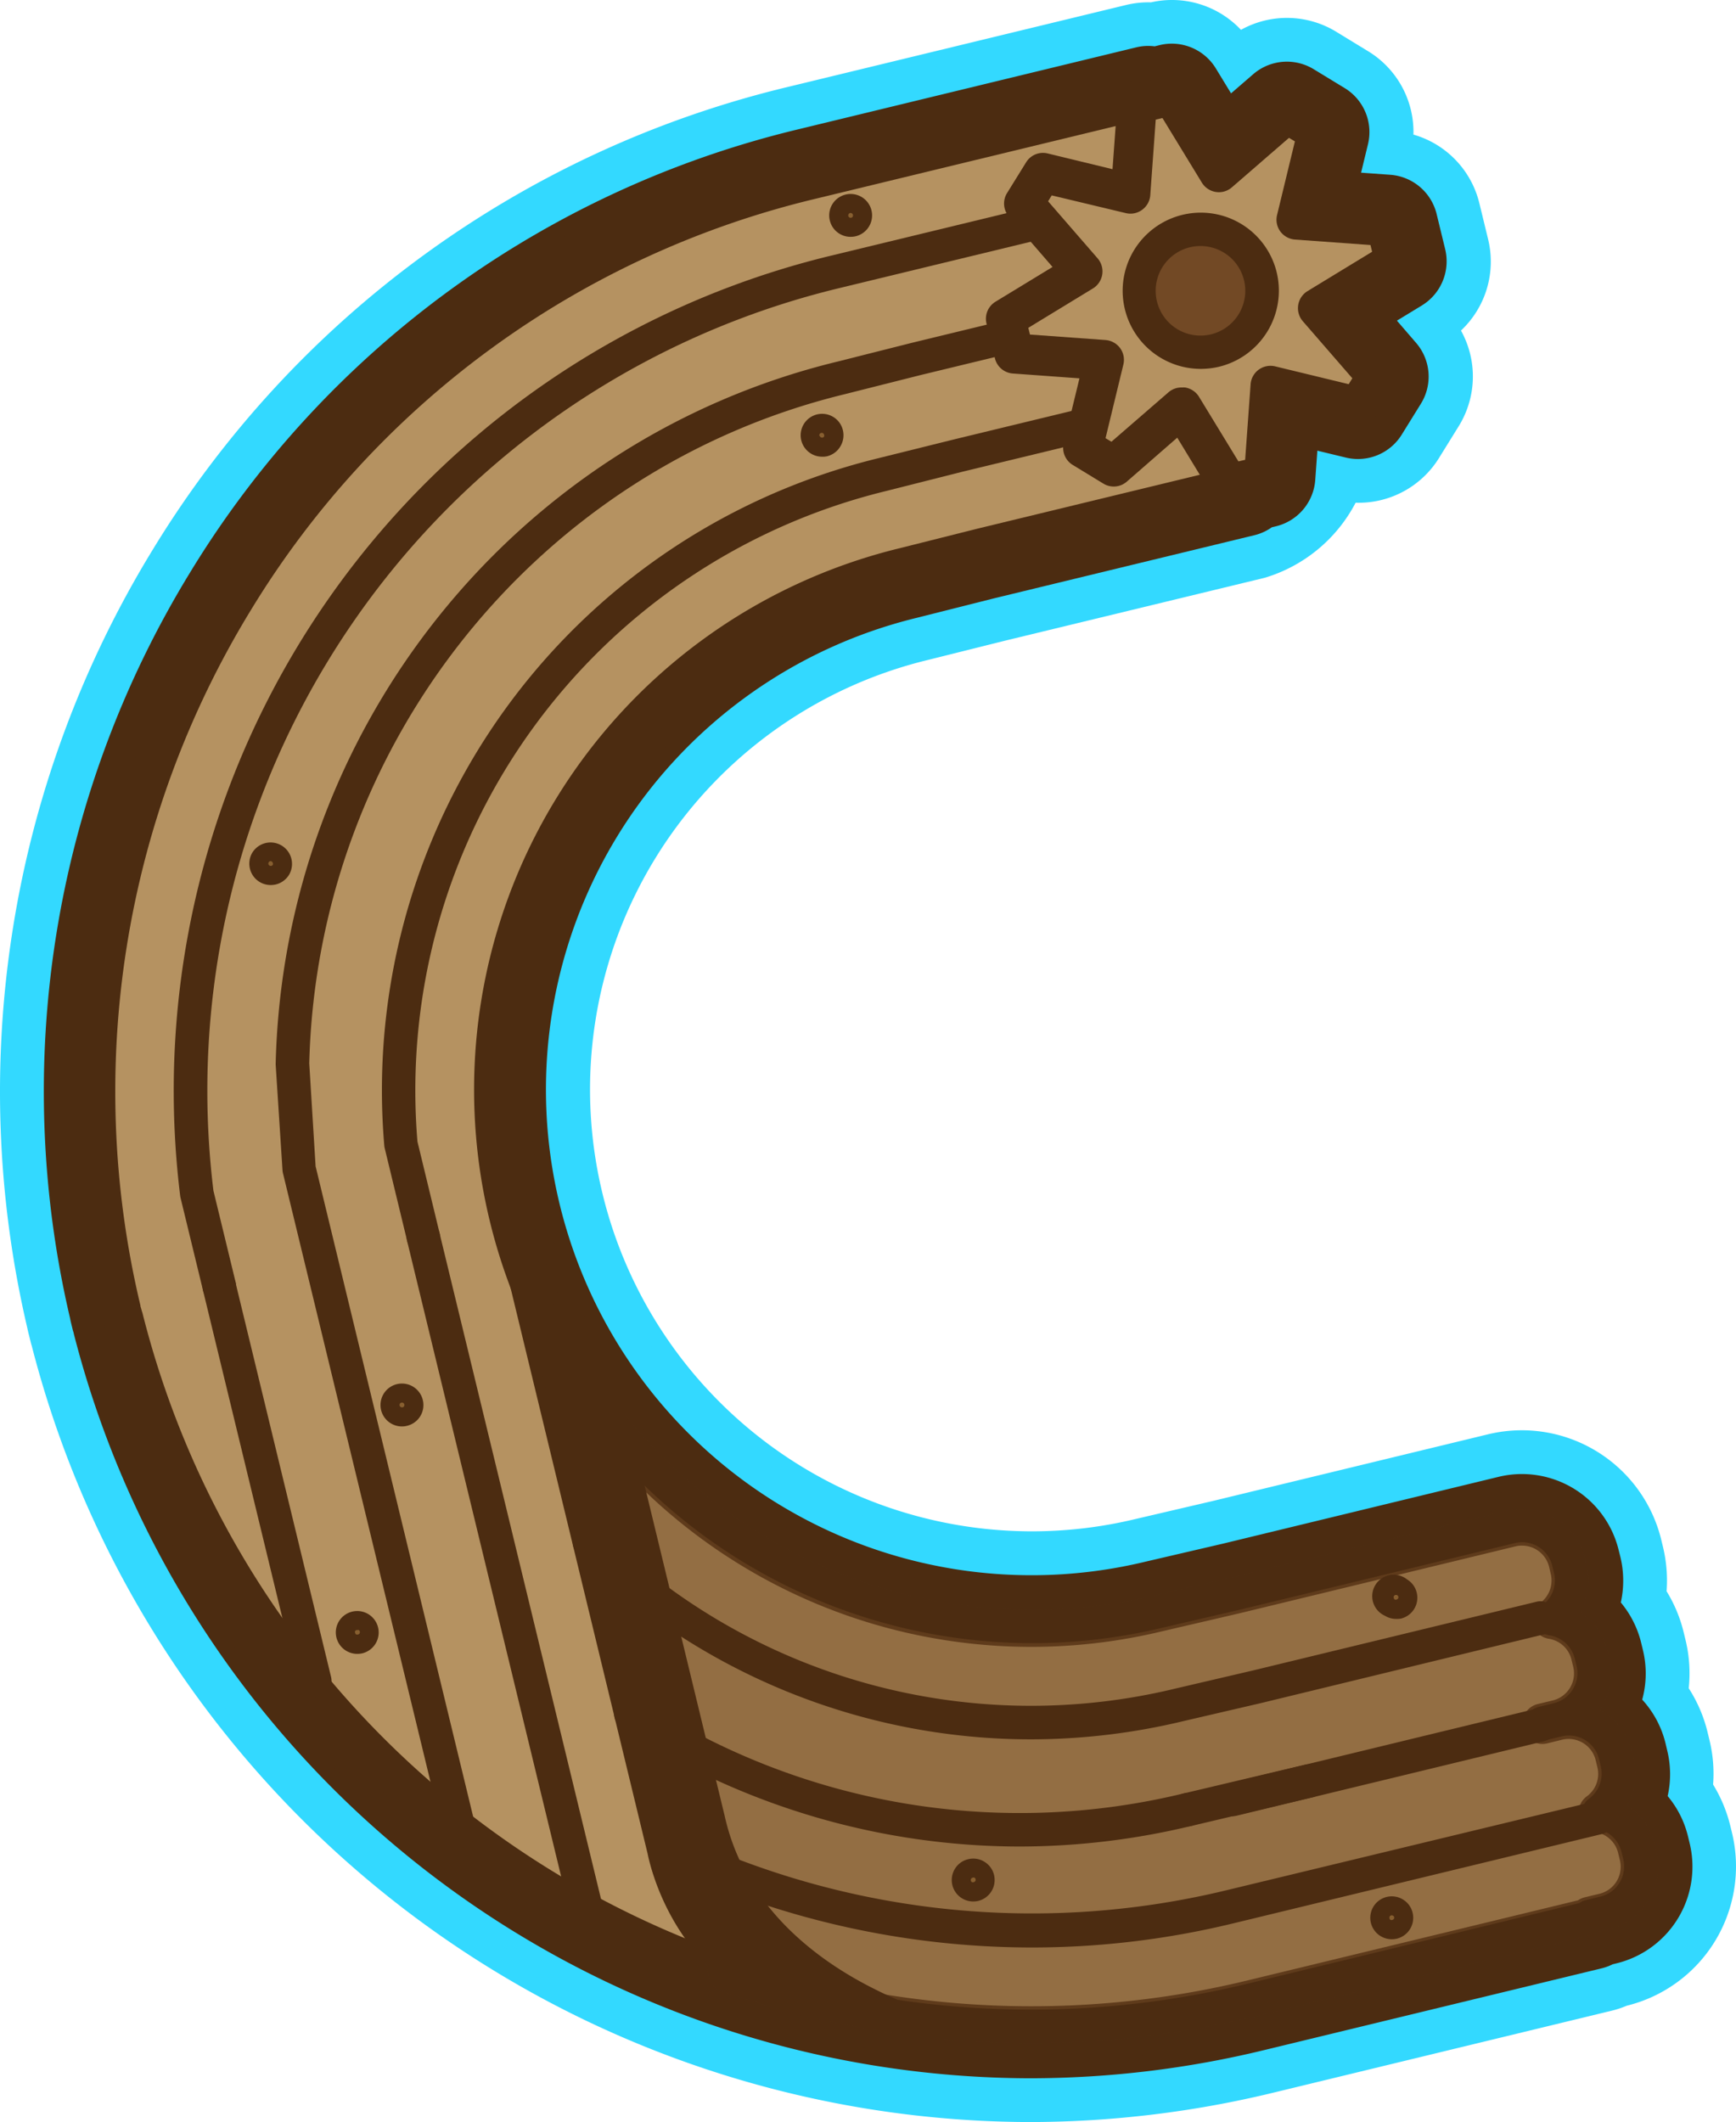 <svg xmlns="http://www.w3.org/2000/svg" id="Layer_1" width="273.563" height="334.412" data-name="Layer 1"><defs id="defs4"><style id="style2">.cls-3{fill:#33d9ff}.cls-4{fill:#724925}.cls-5{fill:#b59261}.cls-7{fill:#4c2c11}.cls-9{fill:#875f30}</style></defs><path id="path300" d="M221.363 22.172a13.75 13.75 0 0 0-6.54-13.13l-4.84-2.95a13.75 13.75 0 0 0-14.68.19 21.84 21.84 0 0 0-17.58-4.3l-53.2 12.92a159.85 159.85 0 0 0-99.42 72.46 162.23 162.23 0 0 0-19.57 121.6c.05.26.11.54.2.93l.1.39.15.66c.07.27.14.53.22.79a161.37 161.37 0 0 0 194.34 116.82l53.19-12.89a13.5 13.5 0 0 0 2.25-.75h.08a21.35 21.35 0 0 0 15.67-25.76l-.27-1.12a21.5 21.5 0 0 0-2.77-6.48 21.4 21.4 0 0 0-.51-7l-.27-1.11a21.3 21.3 0 0 0-3.13-7 21.2 21.2 0 0 0-.44-7.69l-.27-1.12a21.2 21.2 0 0 0-2.76-6.48 21.4 21.4 0 0 0-.51-7l-.27-1.11a21.34 21.34 0 0 0-25.74-15.7l-43.26 10.48-12.34 2.88a70.88 70.88 0 1 1-33.26-137.8l12-3 41-9.93a21.91 21.91 0 0 0 13.73-12.07 13.72 13.72 0 0 0 13.13-6.55l3-4.84a13.73 13.73 0 0 0-.19-14.67 13.73 13.73 0 0 0 4.61-13.94l-1.34-5.5a13.74 13.74 0 0 0-10.51-10.23" class="cls-3" style="fill:#33d9ff"/><path id="path302" d="M162.263 334.412a162.81 162.81 0 0 1-157.27-122.36c-.08-.24-.15-.52-.22-.82l-.25-1c-.11-.42-.17-.73-.23-1a163.5 163.5 0 0 1 19.74-122.55 161.14 161.14 0 0 1 100.2-73l53.19-12.89a15 15 0 0 1 3.95-.42 14.91 14.91 0 0 1 14.18 4.33 14.91 14.91 0 0 1 15.09.35l4.83 2.95a14.89 14.89 0 0 1 7.26 13.21 14.91 14.91 0 0 1 10.41 10.91l1.34 5.51a14.9 14.9 0 0 1-4.26 14.46 14.89 14.89 0 0 1-.36 15.08l-3 4.84a14.89 14.89 0 0 1-13.24 7.21 23.9 23.9 0 0 1-14.32 11.83l-41 9.93-12 3a69.638 69.638 0 1 0 32.63 135.4l12.34-2.88 43.25-10.48a22.62 22.62 0 0 1 27.26 16.62l.27 1.12a22.6 22.6 0 0 1 .57 7 22.4 22.4 0 0 1 2.7 6.5l.27 1.11a22.3 22.3 0 0 1 .52 7.68 22.6 22.6 0 0 1 3 7.05l.27 1.12a22.3 22.3 0 0 1 .57 7 22.7 22.7 0 0 1 2.71 6.5l.27 1.11a22.6 22.6 0 0 1-16.6 27.25 14.4 14.4 0 0 1-2.35.78l-53.2 12.89a163.7 163.7 0 0 1-38.52 4.66m18.7-331.57a12.3 12.3 0 0 0-3 .36l-53.19 12.89a158.6 158.6 0 0 0-98.65 71.9 161 161 0 0 0-19.39 120.69c.05.29.11.55.2.91l.26 1.07c0 .23.12.47.19.71a160.11 160.11 0 0 0 192.84 116l53.2-12.89a12.5 12.5 0 0 0 2-.68l.21-.07a20.1 20.1 0 0 0 14.85-24.25l-.27-1.11a20 20 0 0 0-2.61-6.1l-.23-.37v-.42a20.2 20.2 0 0 0-.47-6.62l-.17-1.16a20 20 0 0 0-3-6.62l-.27-.39.06-.48a20.3 20.3 0 0 0-.41-7.24l-.27-1.11a20.3 20.3 0 0 0-2.61-6.1l-.23-.37v-.42a19.9 19.9 0 0 0-.48-6.62l-.27-1.12a20.09 20.09 0 0 0-24.23-14.77l-43.17 10.44-12.34 2.88a72.134 72.134 0 1 1-33.85-140.24l12-3 41-9.94a12.5 12.5 0 0 0 3.36-1.36l.32-.13a12.43 12.43 0 0 0 9-9.48l.24-1.1 1.12.11a12.37 12.37 0 0 0 12.03-5.94l3-4.84a12.42 12.42 0 0 0-.17-13.34l-.61-.94.78-.68a12.41 12.41 0 0 0 4.23-12.65l-1.33-5.51a12.44 12.44 0 0 0-9.56-9.31l-1.1-.23.12-1.12a12.44 12.44 0 0 0-6-11.94l-4.83-2.95a12.42 12.42 0 0 0-13.34.17l-1 .61-.71-.87a12.44 12.44 0 0 0-12.55-4.25h-.82z" class="cls-3" style="fill:#33d9ff"/><path id="path304" d="m218.973 28.782-6.06-.43 1.43-5.91a6.87 6.87 0 0 0-3.11-7.54l-4.84-2.95a6.88 6.88 0 0 0-8.11.67l-4.59 4-3.16-5.19a6.88 6.88 0 0 0-7.52-3.11l-1 .24a6.9 6.9 0 0 0-2.68.11l-53.19 12.89a153 153 0 0 0-95.15 69.34 155.33 155.33 0 0 0-18.7 116.65c0 .17.06.36.11.57l.13.48.16.69a5 5 0 0 0 .15.52 154.46 154.46 0 0 0 186.07 112.09l53.2-12.89a6.8 6.8 0 0 0 1.57-.59l.76-.18a14.44 14.44 0 0 0 10.61-17.42l-.27-1.11a14.4 14.4 0 0 0-3.36-6.34 14.4 14.4 0 0 0 .09-7.17l-.27-1.12a14.37 14.37 0 0 0-3.87-6.86 14.3 14.3 0 0 0 .3-7.87l-.27-1.11a14.44 14.44 0 0 0-3.37-6.34 14.5 14.5 0 0 0 .1-7.17l-.27-1.12a14.45 14.45 0 0 0-17.42-10.71l-43.32 10.5-12.27 2.86a77.78 77.78 0 1 1-36.58-151.19l12.1-3 41-9.94a6.8 6.8 0 0 0 2.54-1.2l.88-.21a6.89 6.89 0 0 0 5.25-6.21l.44-6.06 5.9 1.43a6.87 6.87 0 0 0 7.51-3.11l3-4.84a6.88 6.88 0 0 0-.68-8.1l-4-4.6 5.18-3.16a6.87 6.87 0 0 0 3.12-7.51l-1.34-5.51a6.88 6.88 0 0 0-6.2-5.27" class="cls-7" style="fill:#4c2c11"/><path id="path306" d="M162.273 327.512a155.91 155.91 0 0 1-150.65-117.36c0-.12-.1-.33-.15-.54l-.28-1.15c-.06-.26-.11-.47-.14-.67a156.6 156.6 0 0 1 18.86-117.51 154.28 154.28 0 0 1 95.94-69.92l53.2-12.9a7.9 7.9 0 0 1 2.9-.16l.77-.19a8.13 8.13 0 0 1 8.88 3.68l2.39 3.92 3.47-3a8.11 8.11 0 0 1 9.58-.79l4.84 2.95a8.12 8.12 0 0 1 3.68 8.88l-1.08 4.46 4.58.33a8.13 8.13 0 0 1 7.33 6.21l1.34 5.51a8.15 8.15 0 0 1-3.68 8.88l-3.92 2.39 3 3.48a8.12 8.12 0 0 1 .8 9.57l-3 4.84a8.12 8.12 0 0 1-8.88 3.68l-4.46-1.08-.33 4.58a8.12 8.12 0 0 1-6.21 7.34l-.63.15a8.1 8.1 0 0 1-2.78 1.26l-41 9.94-12.09 3.05a76.522 76.522 0 0 0 36 148.75l12.29-2.86 43.31-10.5a15.68 15.68 0 0 1 18.92 11.55l.28 1.11a15.94 15.94 0 0 1 .06 7.14 15.75 15.75 0 0 1 3.21 6.37l.27 1.12a15.6 15.6 0 0 1-.11 7.82 15.66 15.66 0 0 1 3.68 6.91l.27 1.15a15.66 15.66 0 0 1 .06 7.14 15.6 15.6 0 0 1 3.21 6.37l.27 1.12a15.68 15.68 0 0 1-11.54 18.87l-.61.15a8.6 8.6 0 0 1-1.71.63l-53.2 12.89a156.7 156.7 0 0 1-36.94 4.44m18.69-317.77a6 6 0 0 0-1.32.16l-53.2 12.89a151.76 151.76 0 0 0-94.38 68.79 154.14 154.14 0 0 0-18.55 115.71c0 .22.07.38.11.56l.29 1.18a4 4 0 0 0 .12.41 153.23 153.23 0 0 0 184.59 111.19l53.19-12.89a5.7 5.7 0 0 0 1.29-.48l.28-.11.76-.18a13.19 13.19 0 0 0 9.7-15.9l-.27-1.12a13.3 13.3 0 0 0-3.08-5.78l-.46-.51.18-.67a13.3 13.3 0 0 0 .08-6.55l-.27-1.11a13.1 13.1 0 0 0-3.53-6.26l-.56-.55.25-.74a13.07 13.07 0 0 0 .27-7.18l-.27-1.12a13.2 13.2 0 0 0-3.07-5.78l-.47-.51.18-.67a13.2 13.2 0 0 0 .09-6.55l-.27-1.11a13.19 13.19 0 0 0-15.9-9.7l-43.32 10.5-12.29 2.86a79.024 79.024 0 0 1-37.15-153.62l12.09-3 41-9.95a5.6 5.6 0 0 0 2.07-1l.21-.16 1.13-.27a5.62 5.62 0 0 0 4.3-5.08l.54-7.53 7.34 1.77a5.61 5.61 0 0 0 6.15-2.54l2.95-4.84a5.6 5.6 0 0 0-.55-6.63l-4.92-5.77 6.45-3.93a5.63 5.63 0 0 0 2.55-6.15l-1.34-5.51a5.63 5.63 0 0 0-5.08-4.3l-7.53-.54 1.78-7.34a5.62 5.62 0 0 0-2.55-6.15l-4.83-3a5.61 5.61 0 0 0-6.63.55l-5.72 4.94-3.93-6.45a5.64 5.64 0 0 0-6.15-2.54l-1.24.3h-.25a5 5 0 0 0-.86-.04" class="cls-7" style="fill:#4c2c11"/><path id="path308" d="m247.423 247.302-.27-1.11a7.52 7.52 0 0 0-9.08-5.54l-2.38.57-1.79.44-39.17 9.5-12.22 2.84a84.76 84.76 0 0 1-102.23-62.35 84.76 84.76 0 0 1 62.35-102.23l12.1-3.06 41-9.94-14.79-61-53.21 12.86c-78.81 19.1-127.37 98.17-108.66 178.19 0 .2.1.4.15.6s.09.41.14.62a147.58 147.58 0 0 0 177.93 107.46l53.19-12.89v-.2l2.37-.58a7.52 7.52 0 0 0 5.54-9.08l-.27-1.12a7.53 7.53 0 0 0-6.15-5.66 7.53 7.53 0 0 0 2.88-7.85l-.27-1.11a7.53 7.53 0 0 0-9.09-5.54l-2.37.57v-.1l2.38-.58a7.52 7.52 0 0 0 5.54-9.08l-.27-1.12a7.54 7.54 0 0 0-6.15-5.66 7.52 7.52 0 0 0 2.8-7.85" class="cls-5" style="fill:#b59261"/><path id="path310" d="M162.273 322.492a150.88 150.88 0 0 1-145.83-113.73c0-.11-.07-.22-.1-.33l-.29-1.22a2 2 0 0 1-.06-.33 151.63 151.63 0 0 1 18.2-114 149.33 149.33 0 0 1 92.84-67.66l53.2-12.89a3.13 3.13 0 0 1 3.78 2.31l14.79 61a3.08 3.08 0 0 1-.37 2.37 3.16 3.16 0 0 1-1.93 1.42l-41 9.93-12.14 3.06a81.559 81.559 0 0 0 38.37 158.54l12.25-2.85 43.35-10.51a10.66 10.66 0 0 1 12.87 7.85l.27 1.12a10.7 10.7 0 0 1-.86 7.36 10.55 10.55 0 0 1 4.13 6.14l.27 1.12a10.55 10.55 0 0 1-1.25 8.06 10.58 10.58 0 0 1 4.86 6.62l.27 1.11a10.62 10.62 0 0 1-.86 7.37 10.6 10.6 0 0 1 4.14 6.14l.27 1.12a10.66 10.66 0 0 1-7.85 12.87l-1.29.31a3.1 3.1 0 0 1-1 .46l-53.27 12.94a151.4 151.4 0 0 1-35.76 4.3m-139.9-115.81a2 2 0 0 1 .08.24 144.44 144.44 0 0 0 174.1 105.18l52.11-12.63a3.2 3.2 0 0 1 1-.46l2.37-.57a4.37 4.37 0 0 0 3.23-5.3l-.27-1.12a4.36 4.36 0 0 0-3.59-3.3 3.14 3.14 0 0 1-1.36-5.63 4.38 4.38 0 0 0 1.68-4.58l-.27-1.11a4.39 4.39 0 0 0-5.3-3.24l-2.37.58a3.14 3.14 0 0 1-3.79-2.33v-.1a3.15 3.15 0 0 1 2.31-3.77l2.38-.57a4.39 4.39 0 0 0 3.23-5.3l-.27-1.12a4.37 4.37 0 0 0-3.59-3.3 3.14 3.14 0 0 1-1.36-5.63 4.39 4.39 0 0 0 1.68-4.58l-.26-1.12a4.4 4.4 0 0 0-5.3-3.23l-43.38 10.52-12.25 2.85a87.811 87.811 0 0 1-41.33-170.69l12.13-3.05 38-9.21-13.31-54.94-50.15 12.15a143 143 0 0 0-89 64.84 145.38 145.38 0 0 0-17.39 109.59c0 .09 0 .17.05.25z" class="cls-7" style="fill:#4c2c11"/><g id="g316" style="opacity:.5" transform="translate(-588.267 -256.098)"><path id="path312" d="m826.34 496.75-2.38.57-1.79.44-39.17 9.5-12.22 2.84a84.81 84.81 0 0 1-90.6-35.64l22.51 92.87a146.84 146.84 0 0 0 82.91 3.92l53.19-12.89v-.2l2.37-.58a7.52 7.52 0 0 0 5.54-9.08l-.27-1.12a7.53 7.53 0 0 0-6.15-5.66 7.53 7.53 0 0 0 2.88-7.85l-.27-1.11a7.53 7.53 0 0 0-9.09-5.54l-2.37.57v-.1l2.38-.58a7.52 7.52 0 0 0 5.54-9.08l-.27-1.12a7.54 7.54 0 0 0-6.15-5.66 7.52 7.52 0 0 0 2.87-7.85l-.27-1.11a7.52 7.52 0 0 0-9.19-5.54" class="cls-4" style="fill:#724925"/><path id="path314" d="M750.7 578.06a149.3 149.3 0 0 1-48.91-8.24 2.63 2.63 0 0 1-1.7-1.87l-22.51-92.87a2.64 2.64 0 0 1 4.76-2.08 82.28 82.28 0 0 0 87.78 34.54l12.24-2.85 43.36-10.5a10.16 10.16 0 0 1 12.28 7.48l.27 1.11a10.08 10.08 0 0 1-1 7.4 10.17 10.17 0 0 1 4.31 6.11l.27 1.12a10.2 10.2 0 0 1-1.52 8.16 10.16 10.16 0 0 1 5.09 6.57l.27 1.11a10.18 10.18 0 0 1-1 7.4 10.16 10.16 0 0 1 4.3 6.11l.27 1.12a10.17 10.17 0 0 1-7.48 12.26l-1.38.34a2.8 2.8 0 0 1-.94.44l-53.2 12.89a151 151 0 0 1-35.56 4.25m-45.83-12.75a144.5 144.5 0 0 0 80.07 3.38L837.15 556a2.4 2.4 0 0 1 .94-.44l2.37-.58a4.89 4.89 0 0 0 3.6-5.9l-.27-1.12a4.9 4.9 0 0 0-4-3.68 2.63 2.63 0 0 1-1.14-4.72 4.91 4.91 0 0 0 1.87-5.11l-.27-1.11a4.88 4.88 0 0 0-5.91-3.6l-2.37.57a2.65 2.65 0 0 1-2-.31 2.68 2.68 0 0 1-1.19-1.64v-.11a2.63 2.63 0 0 1 1.94-3.16l2.38-.58a4.89 4.89 0 0 0 3.6-5.9l-.27-1.12a4.9 4.9 0 0 0-4-3.68 2.63 2.63 0 0 1-1.15-4.72 4.88 4.88 0 0 0 1.87-5.11l-.27-1.11a4.89 4.89 0 0 0-5.9-3.6l-43.38 10.51-12.24 2.85a87.63 87.63 0 0 1-85.73-26.81zm121.47-68.56" class="cls-7" style="fill:#4c2c11"/></g><path id="path318" d="M34.543 205.362a2.63 2.63 0 0 1-2.55-2l-3.55-14.63a3 3 0 0 1-.05-.29 135.38 135.38 0 0 1 102.34-148.1l38.57-9.34a2.6 2.6 0 0 1 2 .31 2.62 2.62 0 0 1 1.18 1.63l7.71 31.78a2.63 2.63 0 0 1-1.94 3.18l-26.52 6.42-12.07 3.05a97.23 97.23 0 0 0-73.88 102.53l3.49 14.43a2.63 2.63 0 1 1-5.11 1.24l-3.55-14.67a2.6 2.6 0 0 1-.06-.4 102.52 102.52 0 0 1 77.8-108.28l12.08-3 24-5.81-6.46-26.66-36 8.72a130.09 130.09 0 0 0-98.34 142.17l3.51 14.48a2.64 2.64 0 0 1-1.94 3.18 2.7 2.7 0 0 1-.66.06" class="cls-7" style="fill:#4c2c11"/><path id="polygon320" d="m795.9 276.92-4.83-2.95-10.76 9.3-7.4-12.14-5.51 1.34-1.03 14.18-13.82-3.35-2.95 4.84 9.31 10.75-12.14 7.41 1.33 5.51 14.18 1.02-3.35 13.82 4.84 2.95 10.76-9.3 7.4 12.14 5.51-1.34 1.03-14.18 13.82 3.35 2.95-4.84-9.31-10.75 12.14-7.41-1.33-5.51-14.18-1.02z" class="cls-5" style="fill:#b59261" transform="translate(-588.267 -256.098)"/><path id="path322" d="M193.663 79.472a3.14 3.14 0 0 1-2.68-1.5l-5.47-9-7.95 6.93a3.13 3.13 0 0 1-3.69.31l-4.84-2.95a3.14 3.14 0 0 1-1.41-3.42l2.48-10.22-10.49-.76a3.14 3.14 0 0 1-2.83-2.39l-1.33-5.5a3.14 3.14 0 0 1 1.41-3.42l9-5.48-6.88-7.95a3.13 3.13 0 0 1-.3-3.68l3-4.84a3.12 3.12 0 0 1 3.41-1.42l10.22 2.48.76-10.49a3.13 3.13 0 0 1 2.39-2.82l5.51-1.34a3.14 3.14 0 0 1 3.41 1.42l5.48 9 8-6.88a3.13 3.13 0 0 1 3.69-.31l4.84 2.95a3.14 3.14 0 0 1 1.41 3.42l-2.48 10.22 10.49.76a3.14 3.14 0 0 1 2.83 2.39l1.33 5.5a3.14 3.14 0 0 1-1.41 3.42l-9 5.48 6.88 7.95a3.13 3.13 0 0 1 .3 3.68l-3.01 4.79a3.13 3.13 0 0 1-3.41 1.42l-10.22-2.48-.76 10.49a3.14 3.14 0 0 1-2.39 2.82l-5.51 1.34a3.7 3.7 0 0 1-.78.08m-7.4-18.41a4 4 0 0 1 .48 0 3.16 3.16 0 0 1 2.2 1.47l6.21 10.18 1.06-.25.86-11.9a3.13 3.13 0 0 1 1.28-2.31 3.16 3.16 0 0 1 2.58-.52l11.6 2.81.57-.93-7.81-9a3.15 3.15 0 0 1 .74-4.73l10.19-6.21-.26-1.06-11.9-.86a3.18 3.18 0 0 1-2.31-1.28 3.14 3.14 0 0 1-.51-2.59l2.81-11.6-.93-.56-9 7.8a3.1 3.1 0 0 1-2.53.73 3.16 3.16 0 0 1-2.2-1.47l-6.21-10.18-1.06.25-.86 11.91a3.13 3.13 0 0 1-1.28 2.3 3.09 3.09 0 0 1-2.58.52l-11.67-2.79-.57.93 7.81 9a3.15 3.15 0 0 1-.74 4.73l-10.19 6.21.26 1.06 11.9.86a3.18 3.18 0 0 1 2.31 1.28 3.14 3.14 0 0 1 .51 2.59l-2.81 11.6.93.56 9-7.8a3.1 3.1 0 0 1 2.12-.75" class="cls-7" style="fill:#4c2c11"/><circle id="circle324" cx="189.183" cy="45.823" r="9.68" class="cls-4" style="fill:#724925"/><path id="path326" d="M189.183 58.132a12.31 12.31 0 1 1 12-15.22 12.34 12.34 0 0 1-9.07 14.88 12.6 12.6 0 0 1-2.93.34m0-19.36a7.3 7.3 0 0 0-1.66.19 7.06 7.06 0 1 0 8.51 5.19 7.05 7.05 0 0 0-6.85-5.38" class="cls-7" style="fill:#4c2c11"/><path id="path328" d="M92.173 302.602a2.63 2.63 0 0 1-2.56-2l-25.45-105a2.63 2.63 0 1 1 5.11-1.24l25.46 105a2.63 2.63 0 0 1-1.94 3.18 2.7 2.7 0 0 1-.62.06" class="cls-7" style="fill:#4c2c11"/><path id="path330" d="M162.373 274.102a102 102 0 0 1-71.33-29.2 2.63 2.63 0 1 1 3.67-3.77 96.74 96.74 0 0 0 90.62 24.94l12.17-2.84 44.77-10.85a2.64 2.64 0 0 1 1.25 5.12l-44.79 10.88-12.18 2.83a103 103 0 0 1-24.18 2.89" class="cls-7" style="fill:#4c2c11"/><path id="path332" d="M162.733 306.902a135.35 135.35 0 0 1-58.27-13.16 2.673 2.673 0 0 1 2.27-4.84 130.06 130.06 0 0 0 86.45 9l58.02-14a2.634 2.634 0 1 1 1.24 5.12l-58.07 14.07a134.3 134.3 0 0 1-31.64 3.81" class="cls-7" style="fill:#4c2c11"/><path id="path334" d="M49.613 267.522a2.64 2.64 0 0 1-2.56-2l-15.06-62.16a2.634 2.634 0 1 1 5.12-1.24l15.06 62.16a2.64 2.64 0 0 1-1.94 3.18 2.7 2.7 0 0 1-.62.06" class="cls-7" style="fill:#4c2c11"/><path id="path336" d="M160.613 290.992a115.05 115.05 0 0 1-62.6-18.66 2.634 2.634 0 1 1 2.85-4.43 109.4 109.4 0 0 0 85.66 14.72 2.633 2.633 0 0 1 1.23 5.12 116 116 0 0 1-27.14 3.25" class="cls-7" style="fill:#4c2c11"/><path id="path338" d="M187.133 287.822a2.64 2.64 0 0 1-.6-5.2l19.28-4.56a2.64 2.64 0 0 1 1.21 5.13l-19.29 4.56a3 3 0 0 1-.6.07" class="cls-7" style="fill:#4c2c11"/><path id="path340" d="M194.223 286.212a2.63 2.63 0 0 1-.62-5.19l48.45-11.74a2.634 2.634 0 0 1 1.24 5.12l-48.45 11.74a2.6 2.6 0 0 1-.62.07" class="cls-7" style="fill:#4c2c11"/><path id="path342" d="M72.433 291.232a2.63 2.63 0 0 1-2.55-2l-25.31-104.42a4 4 0 0 1-.06-.45l-1.07-16.56a2 2 0 0 1 0-.24c1.32-52.73 37.68-98.19 88.41-110.55l11.89-3 11.91-2.89a2.634 2.634 0 1 1 1.24 5.12l-11.89 2.88-11.89 3c-48.38 11.78-83.1 55.15-84.38 105.45l1 16.22 25.24 104.19a2.63 2.63 0 0 1-1.93 3.18 2.7 2.7 0 0 1-.61.07" class="cls-7" style="fill:#4c2c11"/><path id="path344" d="M128.403 317.962h-.43c-21.1-3.49-25.56-24-25.92-25.84l-25.47-105.16a2.634 2.634 0 0 1 5.12-1.24l25.49 105.18a1.3 1.3 0 0 0 0 .19c.12.75 3.4 18.62 21.6 21.63a2.63 2.63 0 0 1-.43 5.23z" class="cls-7" style="fill:#4c2c11"/><circle id="circle346" cx="219.323" cy="302.223" r="1.5" class="cls-9" style="fill:#875f30"/><path id="path348" d="M219.323 305.602a3.38 3.38 0 1 1 1.76-6.26 3.34 3.34 0 0 1 1.52 2.09 3.38 3.38 0 0 1-2.49 4.08 3.6 3.6 0 0 1-.79.09m.37-3.47-.74.18a.35.35 0 0 0 .17.24.37.37 0 0 0 .29 0 .38.38 0 0 0 .28-.46zm-.37-.29h-.09a.38.38 0 0 0-.28.46l.74-.18a.38.38 0 0 0-.37-.28" class="cls-7" style="fill:#4c2c11"/><circle id="circle350" cx="153.363" cy="296.272" r="1.5" class="cls-9" style="fill:#875f30"/><path id="path352" d="M153.353 299.652a3.38 3.38 0 0 1-2.88-5.14 3.34 3.34 0 0 1 2.09-1.52 3.3 3.3 0 0 1 2.56.4 3.34 3.34 0 0 1 1.52 2.08 3.39 3.39 0 0 1-2.49 4.09 3.6 3.6 0 0 1-.8.09m-.36-3.29a.37.37 0 0 0 .17.24.4.4 0 0 0 .29 0 .38.38 0 0 0 .28-.46.4.4 0 0 0-.17-.24.37.37 0 0 0-.29 0 .38.38 0 0 0-.24.17.37.37 0 0 0-.04.29m0 0" class="cls-7" style="fill:#4c2c11"/><circle id="circle354" cx="219.993" cy="251.742" r="1.5" class="cls-9" style="fill:#875f30"/><path id="path356" d="M219.983 255.122a3.34 3.34 0 0 1-1.75-.5 3.38 3.38 0 1 1 3.5-5.72 3.34 3.34 0 0 1 1.52 2.09 3.38 3.38 0 0 1-2.49 4.08 3.6 3.6 0 0 1-.78.05m.38-3.47-.74.18a.36.36 0 0 0 .17.23.42.42 0 0 0 .29 0 .39.39 0 0 0 .28-.46zm-.37-.3h-.09a.38.38 0 0 0-.28.46l.74-.17a.43.43 0 0 0-.17-.24.36.36 0 0 0-.2-.05" class="cls-7" style="fill:#4c2c11"/><circle id="circle358" cx="63.343" cy="221.413" r="1.5" class="cls-9" style="fill:#875f30"/><path id="path360" d="M63.343 224.792a3.38 3.38 0 1 1 3.28-4.18 3.36 3.36 0 0 1-2.48 4.08 3.2 3.2 0 0 1-.8.1m-.37-3.29a.39.39 0 0 0 .46.28.37.37 0 0 0 .28-.46.37.37 0 0 0-.46-.28.35.35 0 0 0-.24.17.36.36 0 0 0-.04.29m0 0" class="cls-7" style="fill:#4c2c11"/><circle id="circle362" cx="56.303" cy="257.252" r="1.5" class="cls-9" style="fill:#875f30"/><path id="path364" d="M56.293 260.632a3.38 3.38 0 0 1-2.88-5.14 3.38 3.38 0 1 1 3.69 5.05 3.7 3.7 0 0 1-.81.09m0-3.76h-.09a.38.38 0 0 0-.24.17.37.37 0 0 0 0 .29.37.37 0 0 0 .17.24.37.37 0 0 0 .29 0 .37.37 0 0 0 .24-.17.4.4 0 0 0-.13-.53.46.46 0 0 0-.23.03z" class="cls-7" style="fill:#4c2c11"/><circle id="circle366" cx="42.663" cy="136.093" r="1.5" class="cls-9" style="fill:#875f30"/><path id="path368" d="M42.663 139.472a3.36 3.36 0 0 1-3.28-2.58 3.38 3.38 0 0 1 .4-2.56 3.38 3.38 0 0 1 5.77 3.52 3.4 3.4 0 0 1-2.09 1.53 3.7 3.7 0 0 1-.8.09m0-3.76h-.09a.4.4 0 0 0-.23.17.42.42 0 0 0-.05.29.38.38 0 0 0 .46.28.35.35 0 0 0 .24-.17.42.42 0 0 0 0-.29.38.38 0 0 0-.18-.23.4.4 0 0 0-.15-.05" class="cls-7" style="fill:#4c2c11"/><circle id="circle370" cx="129.543" cy="68.592" r="1.5" class="cls-9" style="fill:#875f30"/><path id="path372" d="M129.533 71.972a3.38 3.38 0 1 1 1.77-6.27 3.34 3.34 0 0 1 1.52 2.09 3.38 3.38 0 0 1-.4 2.56 3.34 3.34 0 0 1-2.09 1.55 3 3 0 0 1-.8.07m-.37-3.29a.41.41 0 0 0 .47.28.44.44 0 0 0 .23-.17.43.43 0 0 0 0-.29.4.4 0 0 0-.18-.24.39.39 0 0 0-.57.42zm0 0" class="cls-7" style="fill:#4c2c11"/><circle id="circle374" cx="134.043" cy="33.942" r="1.5" class="cls-9" style="fill:#875f30"/><path id="path376" d="M134.043 37.322a3.36 3.36 0 0 1-3.28-2.58 3.38 3.38 0 0 1 .4-2.56 3.38 3.38 0 1 1 3.68 5.05 3.7 3.7 0 0 1-.8.09m-.37-3.29a.4.4 0 0 0 .18.24.4.4 0 0 0 .28.05.4.4 0 0 0 .24-.18.39.39 0 0 0-.42-.57.44.44 0 0 0-.23.17.43.43 0 0 0-.05.29m0 0" class="cls-7" style="fill:#4c2c11"/><path id="path378" d="m105.553 291.312-21-86.54 12.85 19.91 15 61.9c3.41 15.41 15.78 24.2 25 28.74a59.5 59.5 0 0 0 10.79 4.13s-39.04-2.39-42.64-28.14" class="cls-7" style="fill:#4c2c11"/><path id="path380" d="M148.243 321.332h-.11a79 79 0 0 1-20.54-4.52c-14-5.24-22.29-13.93-23.89-25.14l-21-86.45a1.88 1.88 0 0 1 3.4-1.46l12.85 19.91a1.9 1.9 0 0 1 .24.57l15 61.91c3.23 14.56 14.85 23 24 27.49a57.3 57.3 0 0 0 10.41 4 1.88 1.88 0 0 1-.45 3.71zm-59.22-106.2 18.35 75.77a1 1 0 0 1 0 .18c1.81 12.92 13.47 19.61 23.89 23-8.68-5.32-17.79-13.88-20.72-27.1l-14.92-61.56z" class="cls-7" style="fill:#4c2c11"/></svg>